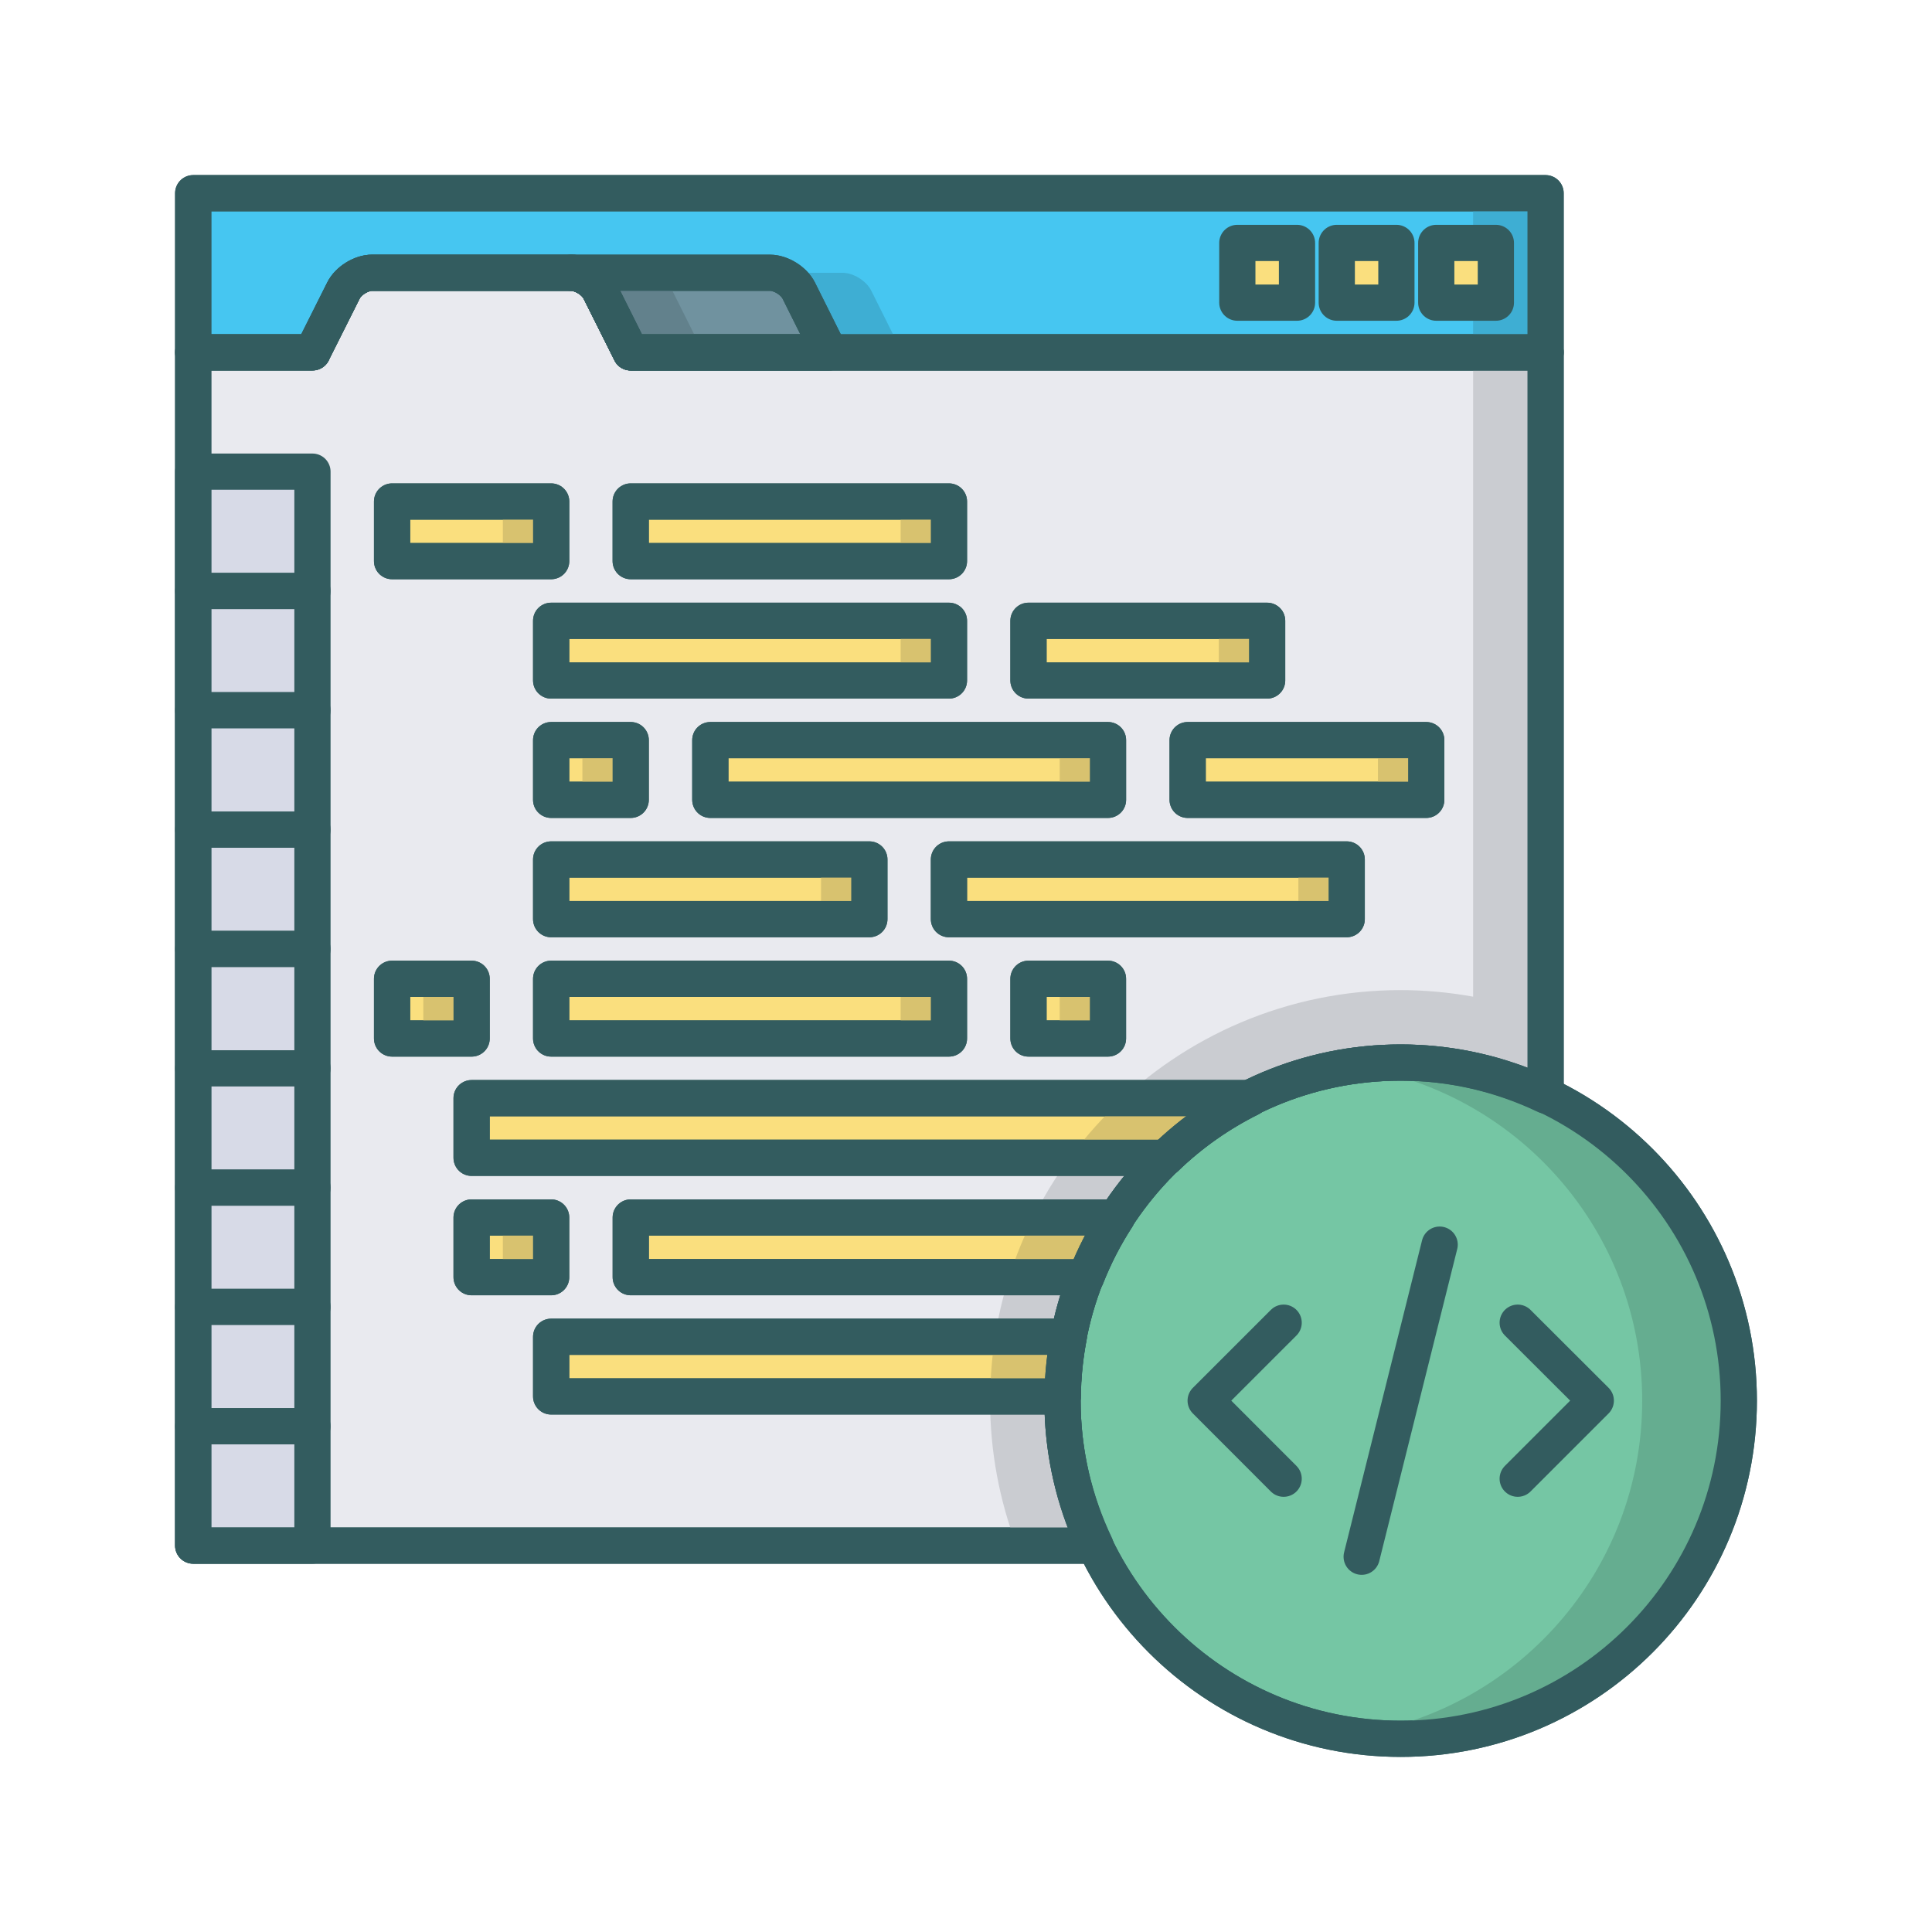 <svg width="80" height="80" viewBox="0 0 80 80" fill="none" xmlns="http://www.w3.org/2000/svg">
<g id="coding, code">
<path id="Vector" d="M43.997 57.998C43.997 50.268 50.265 43.998 57.999 43.998C60.15 43.998 62.181 44.498 63.999 45.364V14.59H26.113H26.116L24.837 12.032C24.635 11.626 24.098 11.294 23.646 11.294H15.411C14.957 11.294 14.422 11.626 14.221 12.032L12.938 14.59H12.944H8V64H45.364C44.497 62.18 43.997 60.15 43.997 57.998Z" fill="#E9EAEF" stroke="#335C5F" stroke-width="1.5" stroke-miterlimit="10" stroke-linecap="round" stroke-linejoin="round"/>
<path id="Vector_2" d="M60.999 14.59V41.27C60.026 41.095 59.024 40.998 57.999 40.998C48.623 40.998 40.997 48.625 40.997 57.998C40.997 60.111 41.388 62.133 42.096 64H45.364C44.497 62.18 43.997 60.15 43.997 57.998C43.997 50.268 50.265 43.998 57.999 43.998C59.031 43.998 60.034 44.117 60.999 44.333C61.77 44.503 62.516 44.739 63.234 45.028C63.25 45.036 63.267 45.041 63.283 45.048C63.525 45.146 63.764 45.253 63.999 45.364V14.59H60.999Z" fill="#CACCD1"/>
<path id="Vector_3" d="M72 57.998C72 65.731 65.731 72 57.999 72C50.265 72 43.997 65.731 43.997 57.998C43.997 50.268 50.265 43.998 57.999 43.998C65.731 43.998 72 50.268 72 57.998Z" fill="#75C6A4" stroke="#335C5F" stroke-width="1.5" stroke-miterlimit="10" stroke-linecap="round" stroke-linejoin="round"/>
<path id="Vector_4" d="M57.999 43.998C57.317 43.998 56.653 44.064 55.999 44.158C62.781 45.131 68 50.947 68 57.998C68 65.05 62.781 70.868 55.999 71.842C56.653 71.935 57.317 72 57.999 72C65.73 72 72 65.731 72 57.998C72 50.268 65.73 43.998 57.999 43.998Z" fill="#65AD90"/>
<path id="Vector_5" d="M8 8V14.59H12.938L14.221 12.032C14.422 11.626 14.957 11.294 15.411 11.294H23.646C24.098 11.294 24.635 11.626 24.837 12.032L26.116 14.59H63.999V8H8Z" fill="#46C6F1" stroke="#335C5F" stroke-width="1.5" stroke-miterlimit="10" stroke-linecap="round" stroke-linejoin="round"/>
<path id="Vector_6" d="M64 8H60.998V14.59H64V8Z" fill="#3EAED3"/>
<path id="Vector_7" d="M12.938 19.53H8V24.472H12.938V19.53Z" fill="#D7DAE7" stroke="#335C5F" stroke-width="1.5" stroke-miterlimit="10" stroke-linecap="round" stroke-linejoin="round"/>
<path id="Vector_8" d="M22.823 20.766H16.235V23.235H22.823V20.766Z" fill="#FADF7E" stroke="#335C5F" stroke-width="1.5" stroke-miterlimit="10" stroke-linecap="round" stroke-linejoin="round"/>
<path id="Vector_9" d="M39.294 20.766H26.116V23.235H39.294V20.766Z" fill="#FADF7E" stroke="#335C5F" stroke-width="1.5" stroke-miterlimit="10" stroke-linecap="round" stroke-linejoin="round"/>
<path id="Vector_10" d="M39.294 25.706H22.822V28.178H39.294V25.706Z" fill="#FADF7E" stroke="#335C5F" stroke-width="1.5" stroke-miterlimit="10" stroke-linecap="round" stroke-linejoin="round"/>
<path id="Vector_11" d="M52.469 25.706H42.587V28.178H52.469V25.706Z" fill="#FADF7E" stroke="#335C5F" stroke-width="1.5" stroke-miterlimit="10" stroke-linecap="round" stroke-linejoin="round"/>
<path id="Vector_12" d="M26.116 30.647H22.822V33.119H26.116V30.647Z" fill="#FADF7E" stroke="#335C5F" stroke-width="1.5" stroke-miterlimit="10" stroke-linecap="round" stroke-linejoin="round"/>
<path id="Vector_13" d="M45.88 30.647H29.413V33.119H45.88V30.647Z" fill="#FADF7E" stroke="#335C5F" stroke-width="1.5" stroke-miterlimit="10" stroke-linecap="round" stroke-linejoin="round"/>
<path id="Vector_14" d="M59.058 30.647H49.178V33.119H59.058V30.647Z" fill="#FADF7E" stroke="#335C5F" stroke-width="1.5" stroke-miterlimit="10" stroke-linecap="round" stroke-linejoin="round"/>
<path id="Vector_15" d="M35.998 35.589H22.822V38.06H35.998V35.589Z" fill="#FADF7E" stroke="#335C5F" stroke-width="1.5" stroke-miterlimit="10" stroke-linecap="round" stroke-linejoin="round"/>
<path id="Vector_16" d="M55.764 35.589H39.294V38.06H55.764V35.589Z" fill="#FADF7E" stroke="#335C5F" stroke-width="1.5" stroke-miterlimit="10" stroke-linecap="round" stroke-linejoin="round"/>
<path id="Vector_17" d="M19.529 40.529H16.235V43.002H19.529V40.529Z" fill="#FADF7E" stroke="#335C5F" stroke-width="1.5" stroke-miterlimit="10" stroke-linecap="round" stroke-linejoin="round"/>
<path id="Vector_18" d="M39.294 40.529H22.822V43.002H39.294V40.529Z" fill="#FADF7E" stroke="#335C5F" stroke-width="1.5" stroke-miterlimit="10" stroke-linecap="round" stroke-linejoin="round"/>
<path id="Vector_19" d="M45.879 40.529H42.587V43.002H45.879V40.529Z" fill="#FADF7E" stroke="#335C5F" stroke-width="1.5" stroke-miterlimit="10" stroke-linecap="round" stroke-linejoin="round"/>
<path id="Vector_20" d="M12.938 24.472H8V29.412H12.938V24.472Z" fill="#D7DAE7" stroke="#335C5F" stroke-width="1.5" stroke-miterlimit="10" stroke-linecap="round" stroke-linejoin="round"/>
<path id="Vector_21" d="M12.938 29.412H8V34.354H12.938V29.412Z" fill="#D7DAE7" stroke="#335C5F" stroke-width="1.5" stroke-miterlimit="10" stroke-linecap="round" stroke-linejoin="round"/>
<path id="Vector_22" d="M12.938 34.354H8V39.296H12.938V34.354Z" fill="#D7DAE7" stroke="#335C5F" stroke-width="1.5" stroke-miterlimit="10" stroke-linecap="round" stroke-linejoin="round"/>
<path id="Vector_23" d="M12.938 39.296H8V44.238H12.938V39.296Z" fill="#D7DAE7" stroke="#335C5F" stroke-width="1.5" stroke-miterlimit="10" stroke-linecap="round" stroke-linejoin="round"/>
<path id="Vector_24" d="M12.938 44.237H8V49.179H12.938V44.237Z" fill="#D7DAE7" stroke="#335C5F" stroke-width="1.5" stroke-miterlimit="10" stroke-linecap="round" stroke-linejoin="round"/>
<path id="Vector_25" d="M12.938 49.179H8V54.119H12.938V49.179Z" fill="#D7DAE7" stroke="#335C5F" stroke-width="1.5" stroke-miterlimit="10" stroke-linecap="round" stroke-linejoin="round"/>
<path id="Vector_26" d="M12.938 54.118H8V59.059H12.938V54.118Z" fill="#D7DAE7" stroke="#335C5F" stroke-width="1.5" stroke-miterlimit="10" stroke-linecap="round" stroke-linejoin="round"/>
<path id="Vector_27" d="M12.938 59.059H8V64H12.938V59.059Z" fill="#D7DAE7" stroke="#335C5F" stroke-width="1.5" stroke-miterlimit="10" stroke-linecap="round" stroke-linejoin="round"/>
<path id="Vector_28" d="M59.613 51.538L56.384 64.461" stroke="#335C5F" stroke-width="1.5" stroke-miterlimit="10" stroke-linecap="round" stroke-linejoin="round"/>
<path id="Vector_29" d="M62.845 61.23L66.078 57.997L62.845 54.77L66.078 57.997L62.845 61.23Z" stroke="#335C5F" stroke-width="1.5" stroke-miterlimit="10" stroke-linecap="round" stroke-linejoin="round"/>
<path id="Vector_30" d="M53.153 54.77L49.924 57.998L53.153 61.23L49.924 57.998L53.153 54.77Z" stroke="#335C5F" stroke-width="1.5" stroke-miterlimit="10" stroke-linecap="round" stroke-linejoin="round"/>
<path id="Vector_31" d="M44.256 55.353H22.822V57.823H44.006C44.017 56.982 44.102 56.154 44.256 55.353Z" fill="#FADF7E" stroke="#335C5F" stroke-width="1.5" stroke-miterlimit="10" stroke-linecap="round" stroke-linejoin="round"/>
<path id="Vector_32" d="M22.822 50.414H19.528V52.885H22.822V50.414Z" fill="#FADF7E" stroke="#335C5F" stroke-width="1.5" stroke-miterlimit="10" stroke-linecap="round" stroke-linejoin="round"/>
<path id="Vector_33" d="M26.118 50.414V52.885H44.975C45.317 52.014 45.742 51.188 46.244 50.414H26.118Z" fill="#FADF7E" stroke="#335C5F" stroke-width="1.5" stroke-miterlimit="10" stroke-linecap="round" stroke-linejoin="round"/>
<path id="Vector_34" d="M51.776 45.472H19.528V47.942H48.272C49.3 46.949 50.48 46.117 51.776 45.472Z" fill="#FADF7E" stroke="#335C5F" stroke-width="1.5" stroke-miterlimit="10" stroke-linecap="round" stroke-linejoin="round"/>
<path id="Vector_35" d="M44.302 47.942H48.272C49.301 46.949 50.481 46.118 51.776 45.472H46.519C45.703 46.22 44.959 47.049 44.302 47.942Z" fill="#D8C26F"/>
<path id="Vector_36" d="M44.256 55.353H41.205C41.079 56.159 41.012 56.984 41.002 57.823H44.007C44.017 56.982 44.102 56.154 44.256 55.353Z" fill="#D8C26F"/>
<path id="Vector_37" d="M42.791 50.414C42.394 51.203 42.056 52.029 41.784 52.885H44.975C45.317 52.014 45.742 51.188 46.243 50.414H42.791Z" fill="#D8C26F"/>
<path id="Vector_38" d="M36.076 12.033C35.872 11.627 35.335 11.295 34.883 11.295H31.882C32.333 11.295 32.871 11.627 33.075 12.033L34.351 14.59H37.352L36.076 12.033Z" fill="#3EAED3"/>
<path id="Vector_39" d="M33.075 12.033C32.871 11.627 32.334 11.295 31.883 11.295H23.646C24.098 11.295 24.635 11.627 24.837 12.033L26.116 14.59H27.753H34.351L33.075 12.033Z" fill="#70929F" stroke="#335C5F" stroke-width="1.5" stroke-miterlimit="10" stroke-linecap="round" stroke-linejoin="round"/>
<path id="Vector_40" d="M26.648 11.295H23.648C24.099 11.295 24.636 11.627 24.838 12.033L26.117 14.59H27.754H29.118L27.839 12.033C27.637 11.627 27.099 11.295 26.648 11.295Z" fill="#62818C"/>
<path id="Vector_41" d="M43.997 57.998C43.997 50.268 50.265 43.998 57.999 43.998C60.15 43.998 62.181 44.498 63.999 45.364V14.59H26.113H26.116L24.837 12.032C24.635 11.626 24.098 11.294 23.646 11.294H15.411C14.957 11.294 14.422 11.626 14.221 12.032L12.938 14.59H12.944H8V64H45.364C44.497 62.18 43.997 60.15 43.997 57.998Z" stroke="#335C5F" stroke-width="1.5" stroke-miterlimit="10" stroke-linecap="round" stroke-linejoin="round"/>
<path id="Vector_42" d="M33.075 12.033C32.871 11.627 32.334 11.295 31.883 11.295H23.646C24.098 11.295 24.635 11.627 24.837 12.033L26.116 14.59H27.753H34.351L33.075 12.033Z" stroke="#335C5F" stroke-width="1.5" stroke-miterlimit="10" stroke-linecap="round" stroke-linejoin="round"/>
<path id="Vector_43" d="M44.256 55.353H22.822V57.823H44.006C44.017 56.982 44.102 56.154 44.256 55.353Z" stroke="#335C5F" stroke-width="1.5" stroke-miterlimit="10" stroke-linecap="round" stroke-linejoin="round"/>
<path id="Vector_44" d="M26.118 50.414V52.885H44.975C45.317 52.014 45.742 51.188 46.244 50.414H26.118Z" stroke="#335C5F" stroke-width="1.5" stroke-miterlimit="10" stroke-linecap="round" stroke-linejoin="round"/>
<path id="Vector_45" d="M51.776 45.472H19.528V47.942H48.272C49.3 46.949 50.48 46.117 51.776 45.472Z" stroke="#335C5F" stroke-width="1.5" stroke-miterlimit="10" stroke-linecap="round" stroke-linejoin="round"/>
<path id="Vector_46" d="M72 57.998C72 65.731 65.731 72 57.999 72C50.265 72 43.997 65.731 43.997 57.998C43.997 50.268 50.265 43.998 57.999 43.998C65.731 43.998 72 50.268 72 57.998Z" stroke="#335C5F" stroke-width="1.5" stroke-miterlimit="10" stroke-linecap="round" stroke-linejoin="round"/>
<path id="Vector_47" d="M22.822 20.766H20.822V23.235H22.822V20.766Z" fill="#D8C26F"/>
<path id="Vector_48" d="M39.293 20.766H37.294V23.235H39.293V20.766Z" fill="#D8C26F"/>
<path id="Vector_49" d="M39.293 25.706H37.294V28.176H39.293V25.706Z" fill="#D8C26F"/>
<path id="Vector_50" d="M52.47 25.706H50.47V28.176H52.47V25.706Z" fill="#D8C26F"/>
<path id="Vector_51" d="M26.116 30.647H24.116V33.117H26.116V30.647Z" fill="#D8C26F"/>
<path id="Vector_52" d="M45.88 30.647H43.88V33.117H45.88V30.647Z" fill="#D8C26F"/>
<path id="Vector_53" d="M59.057 30.647H57.057V33.117H59.057V30.647Z" fill="#D8C26F"/>
<path id="Vector_54" d="M35.997 35.589H33.997V38.058H35.997V35.589Z" fill="#D8C26F"/>
<path id="Vector_55" d="M55.764 35.589H53.764V38.058H55.764V35.589Z" fill="#D8C26F"/>
<path id="Vector_56" d="M19.529 40.529H17.529V43H19.529V40.529Z" fill="#D8C26F"/>
<path id="Vector_57" d="M39.293 40.529H37.294V43H39.293V40.529Z" fill="#D8C26F"/>
<path id="Vector_58" d="M45.88 40.529H43.88V43H45.88V40.529Z" fill="#D8C26F"/>
<path id="Vector_59" d="M22.822 50.414H20.822V52.883H22.822V50.414Z" fill="#D8C26F"/>
<path id="Vector_60" d="M22.823 20.766H16.235V23.235H22.823V20.766Z" stroke="#335C5F" stroke-width="1.5" stroke-miterlimit="10" stroke-linecap="round" stroke-linejoin="round"/>
<path id="Vector_61" d="M39.294 20.766H26.116V23.235H39.294V20.766Z" stroke="#335C5F" stroke-width="1.5" stroke-miterlimit="10" stroke-linecap="round" stroke-linejoin="round"/>
<path id="Vector_62" d="M39.294 25.706H22.822V28.178H39.294V25.706Z" stroke="#335C5F" stroke-width="1.5" stroke-miterlimit="10" stroke-linecap="round" stroke-linejoin="round"/>
<path id="Vector_63" d="M52.469 25.706H42.587V28.178H52.469V25.706Z" stroke="#335C5F" stroke-width="1.5" stroke-miterlimit="10" stroke-linecap="round" stroke-linejoin="round"/>
<path id="Vector_64" d="M26.116 30.647H22.822V33.119H26.116V30.647Z" stroke="#335C5F" stroke-width="1.5" stroke-miterlimit="10" stroke-linecap="round" stroke-linejoin="round"/>
<path id="Vector_65" d="M59.058 30.647H49.178V33.119H59.058V30.647Z" stroke="#335C5F" stroke-width="1.5" stroke-miterlimit="10" stroke-linecap="round" stroke-linejoin="round"/>
<path id="Vector_66" d="M35.998 35.589H22.822V38.06H35.998V35.589Z" stroke="#335C5F" stroke-width="1.5" stroke-miterlimit="10" stroke-linecap="round" stroke-linejoin="round"/>
<path id="Vector_67" d="M55.764 35.589H39.294V38.06H55.764V35.589Z" stroke="#335C5F" stroke-width="1.5" stroke-miterlimit="10" stroke-linecap="round" stroke-linejoin="round"/>
<path id="Vector_68" d="M19.529 40.529H16.235V43.002H19.529V40.529Z" stroke="#335C5F" stroke-width="1.5" stroke-miterlimit="10" stroke-linecap="round" stroke-linejoin="round"/>
<path id="Vector_69" d="M39.294 40.529H22.822V43.002H39.294V40.529Z" stroke="#335C5F" stroke-width="1.5" stroke-miterlimit="10" stroke-linecap="round" stroke-linejoin="round"/>
<path id="Vector_70" d="M45.879 40.529H42.587V43.002H45.879V40.529Z" stroke="#335C5F" stroke-width="1.5" stroke-miterlimit="10" stroke-linecap="round" stroke-linejoin="round"/>
<path id="Vector_71" d="M22.822 50.414H19.528V52.885H22.822V50.414Z" stroke="#335C5F" stroke-width="1.5" stroke-miterlimit="10" stroke-linecap="round" stroke-linejoin="round"/>
<path id="Vector_72" d="M45.88 30.647H29.413V33.119H45.88V30.647Z" stroke="#335C5F" stroke-width="1.5" stroke-miterlimit="10" stroke-linecap="round" stroke-linejoin="round"/>
<path id="Vector_73" d="M61.941 10.059H59.472V12.532H61.941V10.059Z" fill="#FADF7E" stroke="#335C5F" stroke-width="1.5" stroke-miterlimit="10" stroke-linecap="round" stroke-linejoin="round"/>
<path id="Vector_74" d="M57.822 10.059H55.353V12.532H57.822V10.059Z" fill="#FADF7E" stroke="#335C5F" stroke-width="1.5" stroke-miterlimit="10" stroke-linecap="round" stroke-linejoin="round"/>
<path id="Vector_75" d="M53.706 10.059H51.235V12.532H53.706V10.059Z" fill="#FADF7E" stroke="#335C5F" stroke-width="1.5" stroke-miterlimit="10" stroke-linecap="round" stroke-linejoin="round"/>
<path id="Vector_76" d="M8 8V14.59H12.938L14.221 12.032C14.422 11.626 14.957 11.294 15.411 11.294H23.646C24.098 11.294 24.635 11.626 24.837 12.032L26.116 14.59H63.999V8H8Z" stroke="#335C5F" stroke-width="1.5" stroke-miterlimit="10" stroke-linecap="round" stroke-linejoin="round"/>
</g>
</svg>
